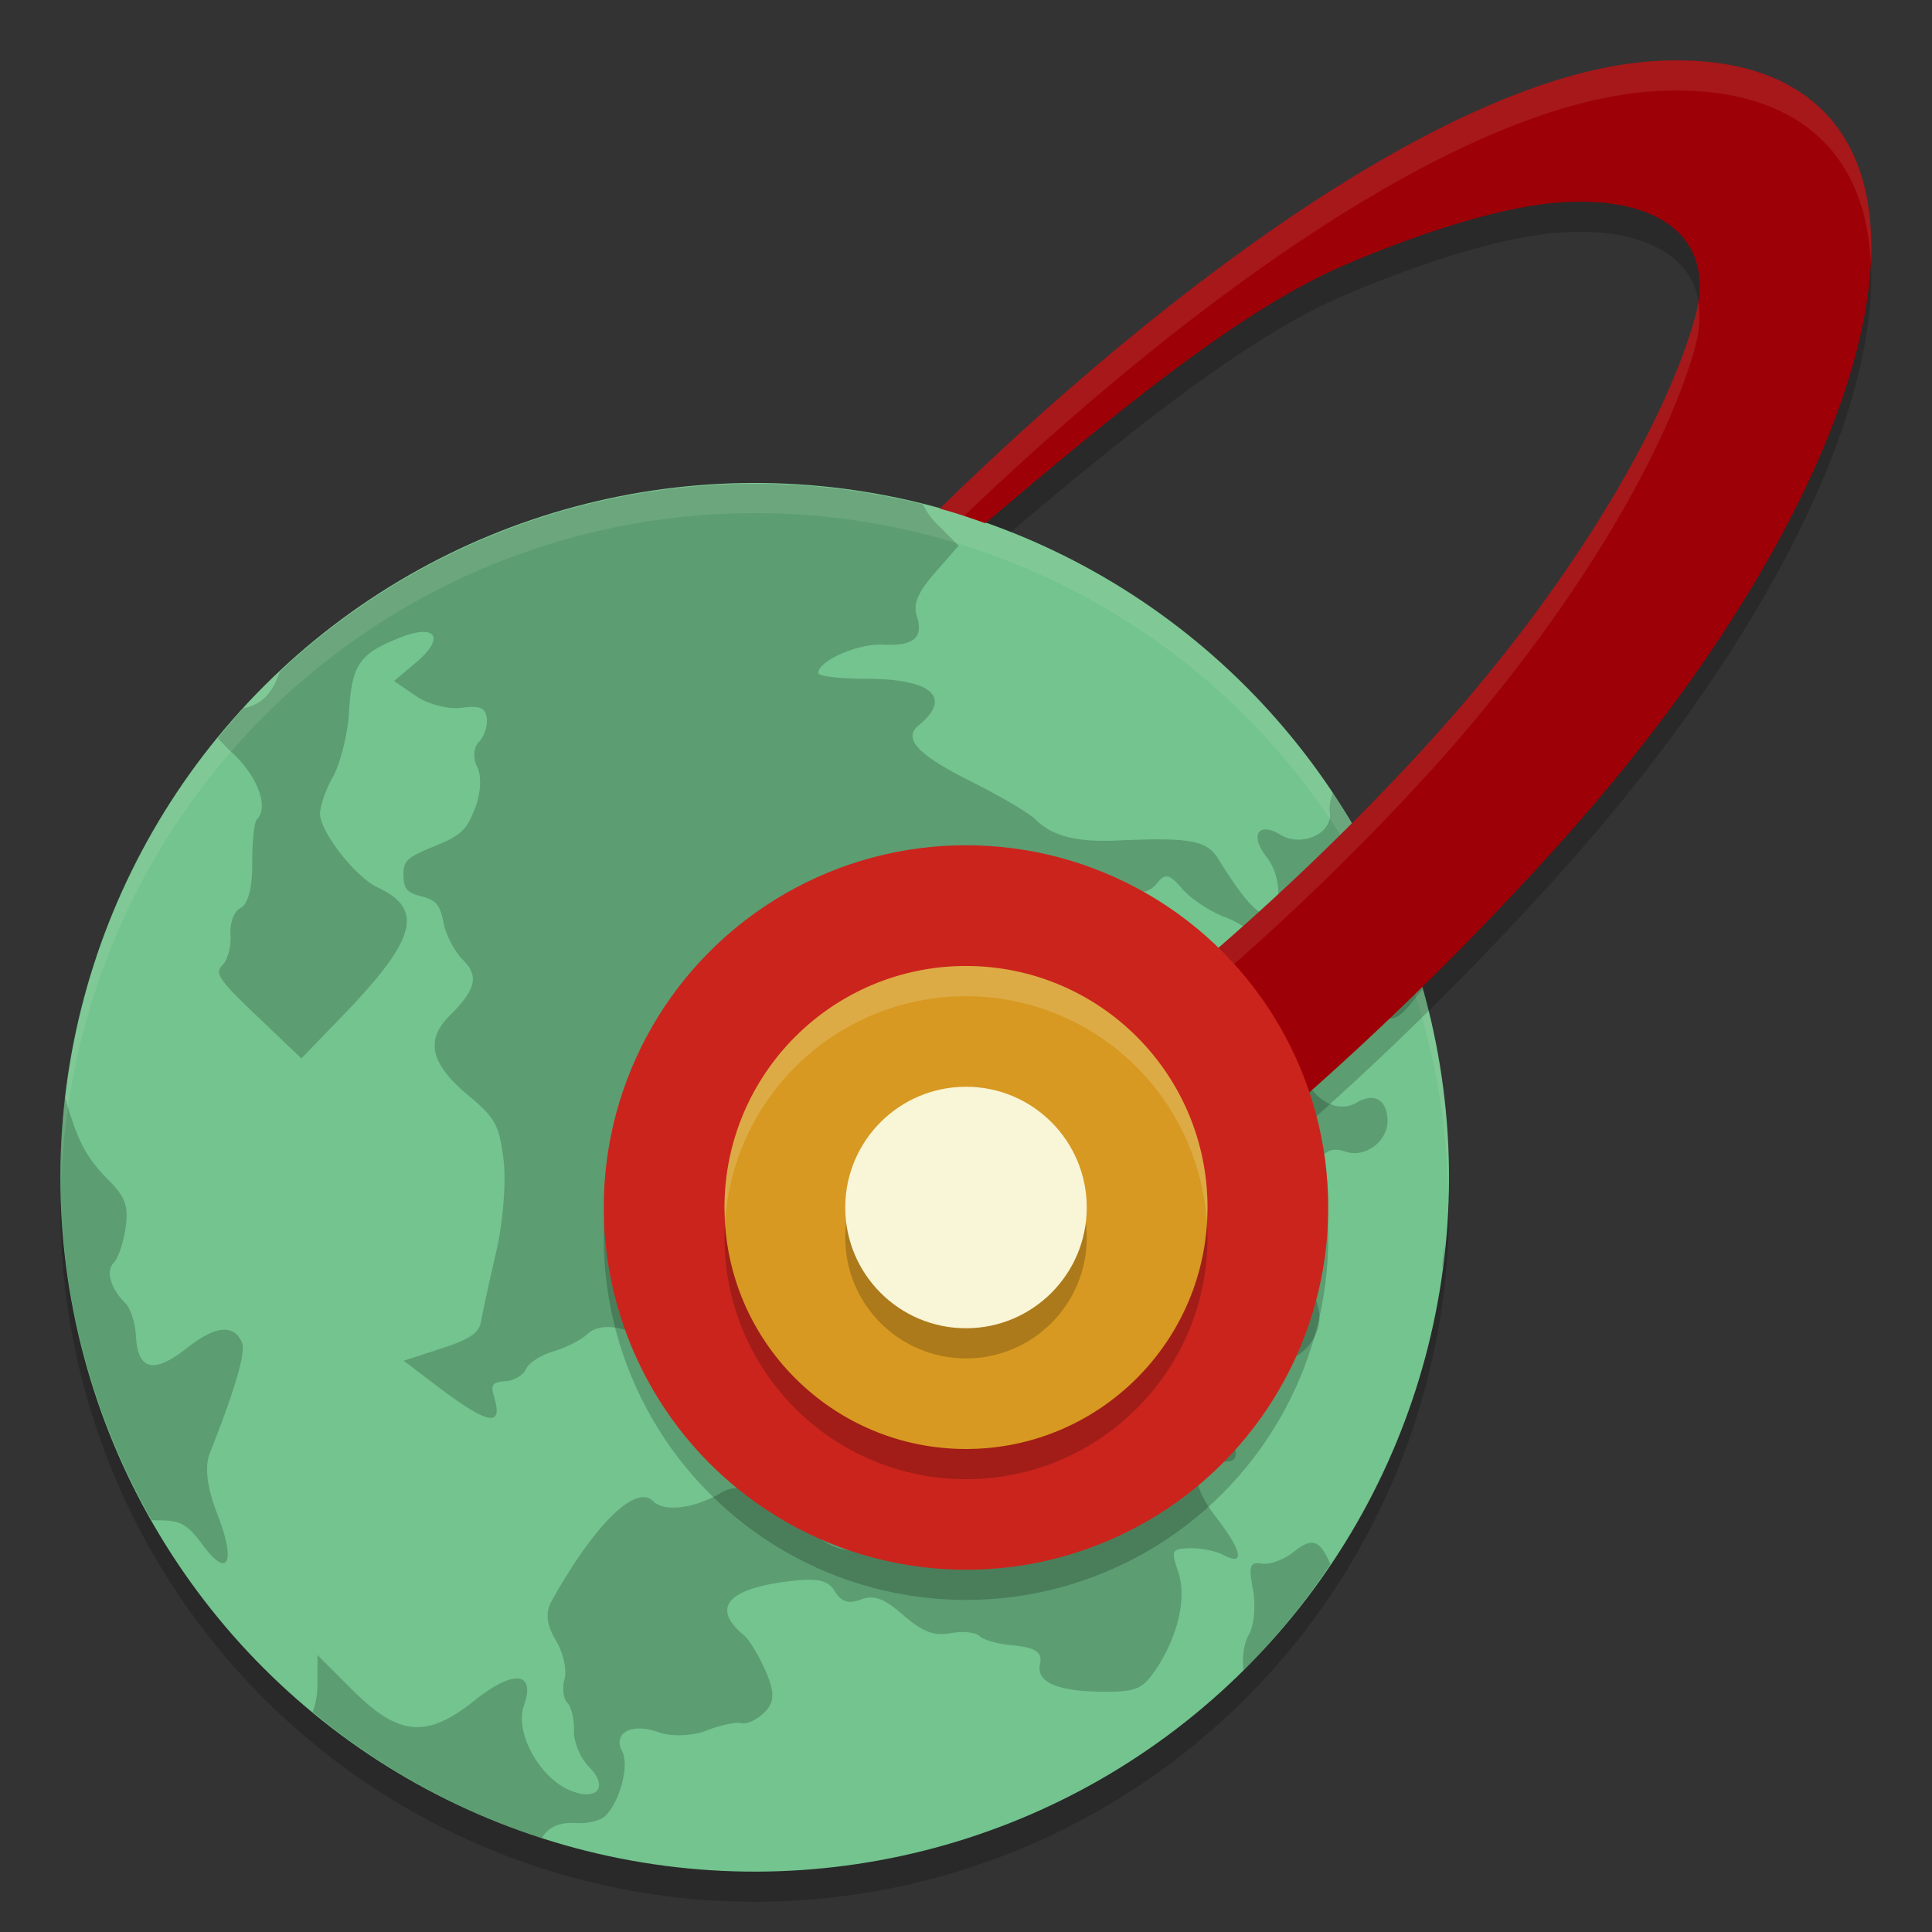 <svg xmlns="http://www.w3.org/2000/svg" width="64" height="64" version="1">
    <rect width="100%" height="100%" fill="#333333" stroke="none"/>
    <circle cx="-45.962" cy="-10.606" r="23" transform="rotate(-135)" opacity=".2"/>
    <circle cx="-45.255" cy="-9.899" r="23" transform="rotate(-135)" fill="#73C48F"/>
    <path d="M10.36 56.712a23 23 0 0 0 7.593 4.179c.178-.343.568-.54 1.126-.5.378.026.818-.08.977-.24.488-.488.796-1.678.553-2.139-.323-.612.333-.954 1.21-.628.406.15 1.116.125 1.577-.056.463-.181.986-.292 1.164-.246.178.045.522-.114.763-.356.338-.337.346-.655.042-1.364-.217-.508-.545-1.048-.73-1.2-1.06-.878-.563-1.51 1.387-1.766 1.035-.136 1.398-.067 1.63.314.218.354.455.43.868.276.436-.163.762-.04 1.406.52.635.552 1.02.697 1.567.595.399-.074.825-.032.95.092.124.125.576.258 1.004.299.87.08 1.095.226 1.003.65-.12.562.527.865 1.911.895 1.224.026 1.46-.058 1.885-.672.757-1.092 1.076-2.414.79-3.273-.25-.75-.233-.786.39-.804.359-.01.855.091 1.104.224.718.383.618-.136-.24-1.244-.877-1.133-.825-1.81.141-1.837.54-.015.577-.082.42-.766-.306-1.337-1.275-1.674-1.044-.363.149.842-.34.637-.814-.342-.38-.78-.505-.884-1.145-.929-1.313-.094-1.176-1.76.147-1.796.842-.024 1.24-.67.783-1.273-.203-.266-.47-.97-.597-1.566-.127-.595-.328-1.181-.446-1.3-.12-.119-.216-.692-.216-1.274 0-1.18-.254-1.583-.836-1.334-.7.3-.876.638-.925 1.765-.04.897-.587 2.838-.886 3.136-.184.184-.736-.68-.862-1.348a8.178 8.178 0 0 0-.405-1.38c-.153-.365-.092-.962.144-1.444.373-.756.347-.88-.33-1.557l-.735-.735 1.21-1.433c1.456-1.723 1.65-2.173 1.236-2.85-.305-.498-.111-1.548.375-2.034.13-.13.735-.158 1.346-.063.757.118 1.217.035 1.454-.26.296-.37.423-.346.86.16.28.326.913.746 1.404.932.582.22 1.074.597 1.408 1.077.385.552.576.678.759.495.135-.135.551-.222.925-.196.923.066.946-.365.05-.988-.557-.387-.703-.609-.58-.893.258-.605 1.315-.784 1.62-.275.194.324.406.359.792.134.136-.08.279-.121.418-.138a23 23 0 0 0-1.814-3.334c-.074.236-.122.47-.096.624.123.715-.927 1.204-1.641.766-.73-.447-1.019.027-.453.74.497.623.526 1.787.048 1.89-.32.068-.827-.496-1.654-1.837-.374-.605-.941-.706-3.317-.6-1.375.063-2.179-.143-2.733-.697-.211-.211-1.16-.77-2.107-1.244-1.792-.892-2.3-1.433-1.76-1.874 1.122-.917.432-1.539-1.706-1.54-.89 0-1.62-.086-1.622-.19-.009-.4 1.313-.986 2.128-.942 1.034.054 1.37-.228 1.136-.952-.127-.397.034-.78.605-1.434l.78-.892-.68-.68a2.363 2.363 0 0 1-.501-.688A23 23 0 0 0 9.272 22.25c-.283.781-.622 1.084-1.215 1.215a23 23 0 0 0-.839.985c.141.155.286.313.467.48.854.785 1.233 1.81.821 2.222-.087.087-.154.736-.15 1.442.007.8-.137 1.358-.38 1.48-.22.11-.37.497-.341.888.027.381-.09.834-.261 1.004-.273.273-.134.48 1.15 1.703l1.46 1.392 1.382-1.43c2.42-2.505 2.693-3.511 1.15-4.23-.708-.329-1.838-1.744-1.912-2.393-.027-.235.16-.802.418-1.26.257-.458.503-1.45.544-2.203.087-1.527.345-1.898 1.705-2.431 1.186-.466 1.48.017.507.836l-.724.61.724.496c.401.274 1.073.448 1.509.39.62-.08.798-.005.84.358.03.253-.093.605-.269.78-.175.176-.196.545-.05.82.149.277.12.887-.066 1.357-.295.752-.46.907-1.363 1.277-.914.376-1.023.48-1.013.966.01.446.12.57.6.69.48.121.61.277.727.875.078.398.363.948.633 1.218.549.549.448.981-.435 1.864-.816.816-.626 1.598.639 2.65.877.729 1.002.96 1.15 2.107.093.709-.016 2.083-.242 3.057-.226.974-.45 2.004-.498 2.288-.071.409-.343.597-1.327.92l-1.239.403 1.003.763c1.783 1.36 2.304 1.474 1.991.435-.122-.404-.061-.488.377-.52.286-.019.592-.2.678-.401.085-.2.497-.466.912-.589.418-.123.918-.378 1.118-.567.621-.59 2.14-.035 3.233 1.185 1.655 1.849 1.825 1.963 3.024 2.008 1.5.055 1.936-.18 2.244-1.212.3-1.002-.064-1.884-1.196-2.908-1.012-.917-1.036-1.111-.178-1.528.73-.354 1.567.067 1.656.832.067.59 1.402 1.521 2.131 1.486.305-.014.941-.217 1.41-.45.81-.404.907-.382 1.906.441.997.82 1.056.938 1.107 2.194.058 1.401-.332 2.039-1.569 2.572-.548.236-.727.185-1.067-.308-.674-.975-1.286-1.014-2.167-.133-.426.426-.743.909-.701 1.07.04.162-.103.47-.32.688-.217.217-.393.6-.39.85.006.363-.116.432-.619.346-.344-.06-.772-.295-.95-.523-.179-.227-.827-.7-1.44-1.05-.885-.51-1.232-.572-1.693-.3-.875.517-1.87.64-2.236.273-.578-.578-1.95.77-3.366 3.31-.209.374-.166.788.137 1.291.246.408.379.987.294 1.286-.085.298-.045.65.087.783.133.132.234.55.223.927-.01.38.213.919.503 1.21.687.686.226 1.17-.705.739-.984-.456-1.758-1.922-1.46-2.762.405-1.139-.324-1.224-1.621-.19-1.604 1.281-2.517 1.198-4.085-.37l-1.128-1.129v.989c0 .308-.06.624-.157.897zm-5.335-6.358c.06.003.114.01.177.01.763-.009.995.114 1.49.786.862 1.173 1.14.632.509-.99-.342-.876-.428-1.573-.253-2.015.847-2.132 1.206-3.377 1.066-3.68-.284-.614-.883-.55-1.83.197-1.086.857-1.62.734-1.68-.387-.023-.436-.175-.925-.336-1.087-.505-.505-.676-1.08-.402-1.354.144-.145.32-.663.393-1.153.106-.723-.004-1.03-.58-1.606-.706-.707-1.007-1.273-1.403-2.647-.007-.02-.018-.037-.025-.058a23 23 0 0 0 2.874 13.984zM41.19 55.33a23 23 0 0 0 .073-.067 23 23 0 0 0 2.807-3.442c-.35-.829-.608-.897-1.217-.41-.315.252-.785.426-1.047.386-.404-.06-.45.07-.298.87.097.52.034 1.192-.142 1.492-.17.292-.218.749-.176 1.17zm.257-10.495c.136.167.4.27.8.277.841.019 1.603-.873 1.442-1.687-.183-.934-.508-1.04-1.27-.42-.939.765-1.27 1.461-.972 1.83zm-.301-5.22c.171.161.473.225.907.158.46-.071.854-.36 1.3-.954.547-.731.724-.828 1.23-.665.65.21 1.395-.352 1.38-1.04-.015-.685-.436-.93-1.015-.592-.825.483-1.859-.398-1.925-1.639-.029-.53-.13-.884-.226-.788-.095.096-.154.735-.128 1.418.038 1.047-.076 1.362-.725 2.011-.915.916-1.175 1.737-.798 2.092zm6.632 2.434a23 23 0 0 0 .099-.852c-.061.283-.099.574-.099.852zm-2.984-7.977c.11.053.249-.015.43-.196.184-.184.494-.26.689-.169.26.12.524-.056.977-.655.085-.112.16-.195.237-.282a23 23 0 0 0-.33-1.024c-.27.293-.652.572-1.214.84-.953.454-1.139.622-1.06.949.076.306.16.482.27.537z" opacity=".2"/>
    <path d="M25.336 16.002a23 23 0 0 0-16.6 6.734 23 23 0 0 0-6.71 16.573 23 23 0 0 1 6.71-15.573 23 23 0 0 1 32.528 0 23 23 0 0 1 6.71 15.955 23 23 0 0 0-6.71-16.955 23 23 0 0 0-15.928-6.734z" fill="#F9F5D7" opacity=".1"/>
    <path d="M55.82 3.004a12.019 12.019 0 0 0-1.078.023c-6.235.415-15.085 6.686-22.789 14.051.517.164 1.029.342 1.535.543 3.679-3.104 7.645-6.359 10.953-7.797 1.603-.696 4.895-1.975 7.313-2.125 3.09-.19 5.126 1.094 4.402 3.793-.927 3.356-3.884 8.638-8.68 13.95-4.795 5.31-11.326 10.918-16.199 13.495l2.899 5.29c5.701-3.619 11.968-9.168 17.351-15.13 10.425-11.546 13.59-23 7.067-25.581-.801-.318-1.733-.487-2.774-.512z" opacity=".2"/>
    <path d="M55.82 2.003a12.02 12.02 0 0 0-1.077.024c-6.455.429-15.724 7.121-23.61 14.82.508.14 1.009.309 1.508.485 3.904-3.303 8.24-6.96 11.8-8.508 1.603-.697 4.895-1.976 7.313-2.125 3.09-.191 5.126 1.093 4.403 3.793-.927 3.355-3.884 8.638-8.68 13.949-4.796 5.311-11.327 10.92-16.2 13.496l2.9 5.29c5.7-3.619 11.968-9.168 17.35-15.13 10.426-11.546 13.59-23 7.067-25.582-.8-.318-1.732-.487-2.773-.512z" fill="#9D0006"/>
    <circle cx="32" cy="41" r="12" opacity=".2"/>
    <path d="M55.82 2.004a12.019 12.019 0 0 0-1.078.023c-6.455.43-15.723 7.121-23.61 14.82.268.074.53.17.794.257 7.71-7.377 16.573-13.662 22.816-14.077.372-.024.731-.031 1.078-.023 1.041.025 1.973.194 2.774.512 2.171.859 3.264 2.703 3.379 5.205.156-3.011-.927-5.235-3.38-6.205-.8-.318-1.732-.487-2.773-.512zm.44 7.998a4.55 4.55 0 0 1-.104.49c-.927 3.356-3.884 8.638-8.68 13.95-4.795 5.31-11.326 10.918-16.199 13.495l.416.758c4.825-2.665 11.12-8.088 15.784-13.254 4.795-5.31 7.752-10.593 8.68-13.949.149-.558.174-1.053.103-1.49z" opacity=".1" fill="#F9F5D7"/>
    <circle cx="32" cy="40" r="12" fill="#CB241D"/>
    <circle cx="32" cy="41" r="8" opacity=".2"/>
    <circle cx="32" cy="40" r="8" fill="#D79921"/>
    <circle cx="32" cy="41" r="4" opacity=".2"/>
    <circle cx="32" cy="40" r="4" fill="#F9F5D7"/>
    <path d="M32 32a8 8 0 0 0-8 8 8 8 0 0 0 .023.4A8 8 0 0 1 32 33a8 8 0 0 1 7.975 7.477A8 8 0 0 0 40 40a8 8 0 0 0-8-8z" opacity=".2" fill="#F9F5D7"/>
</svg>
